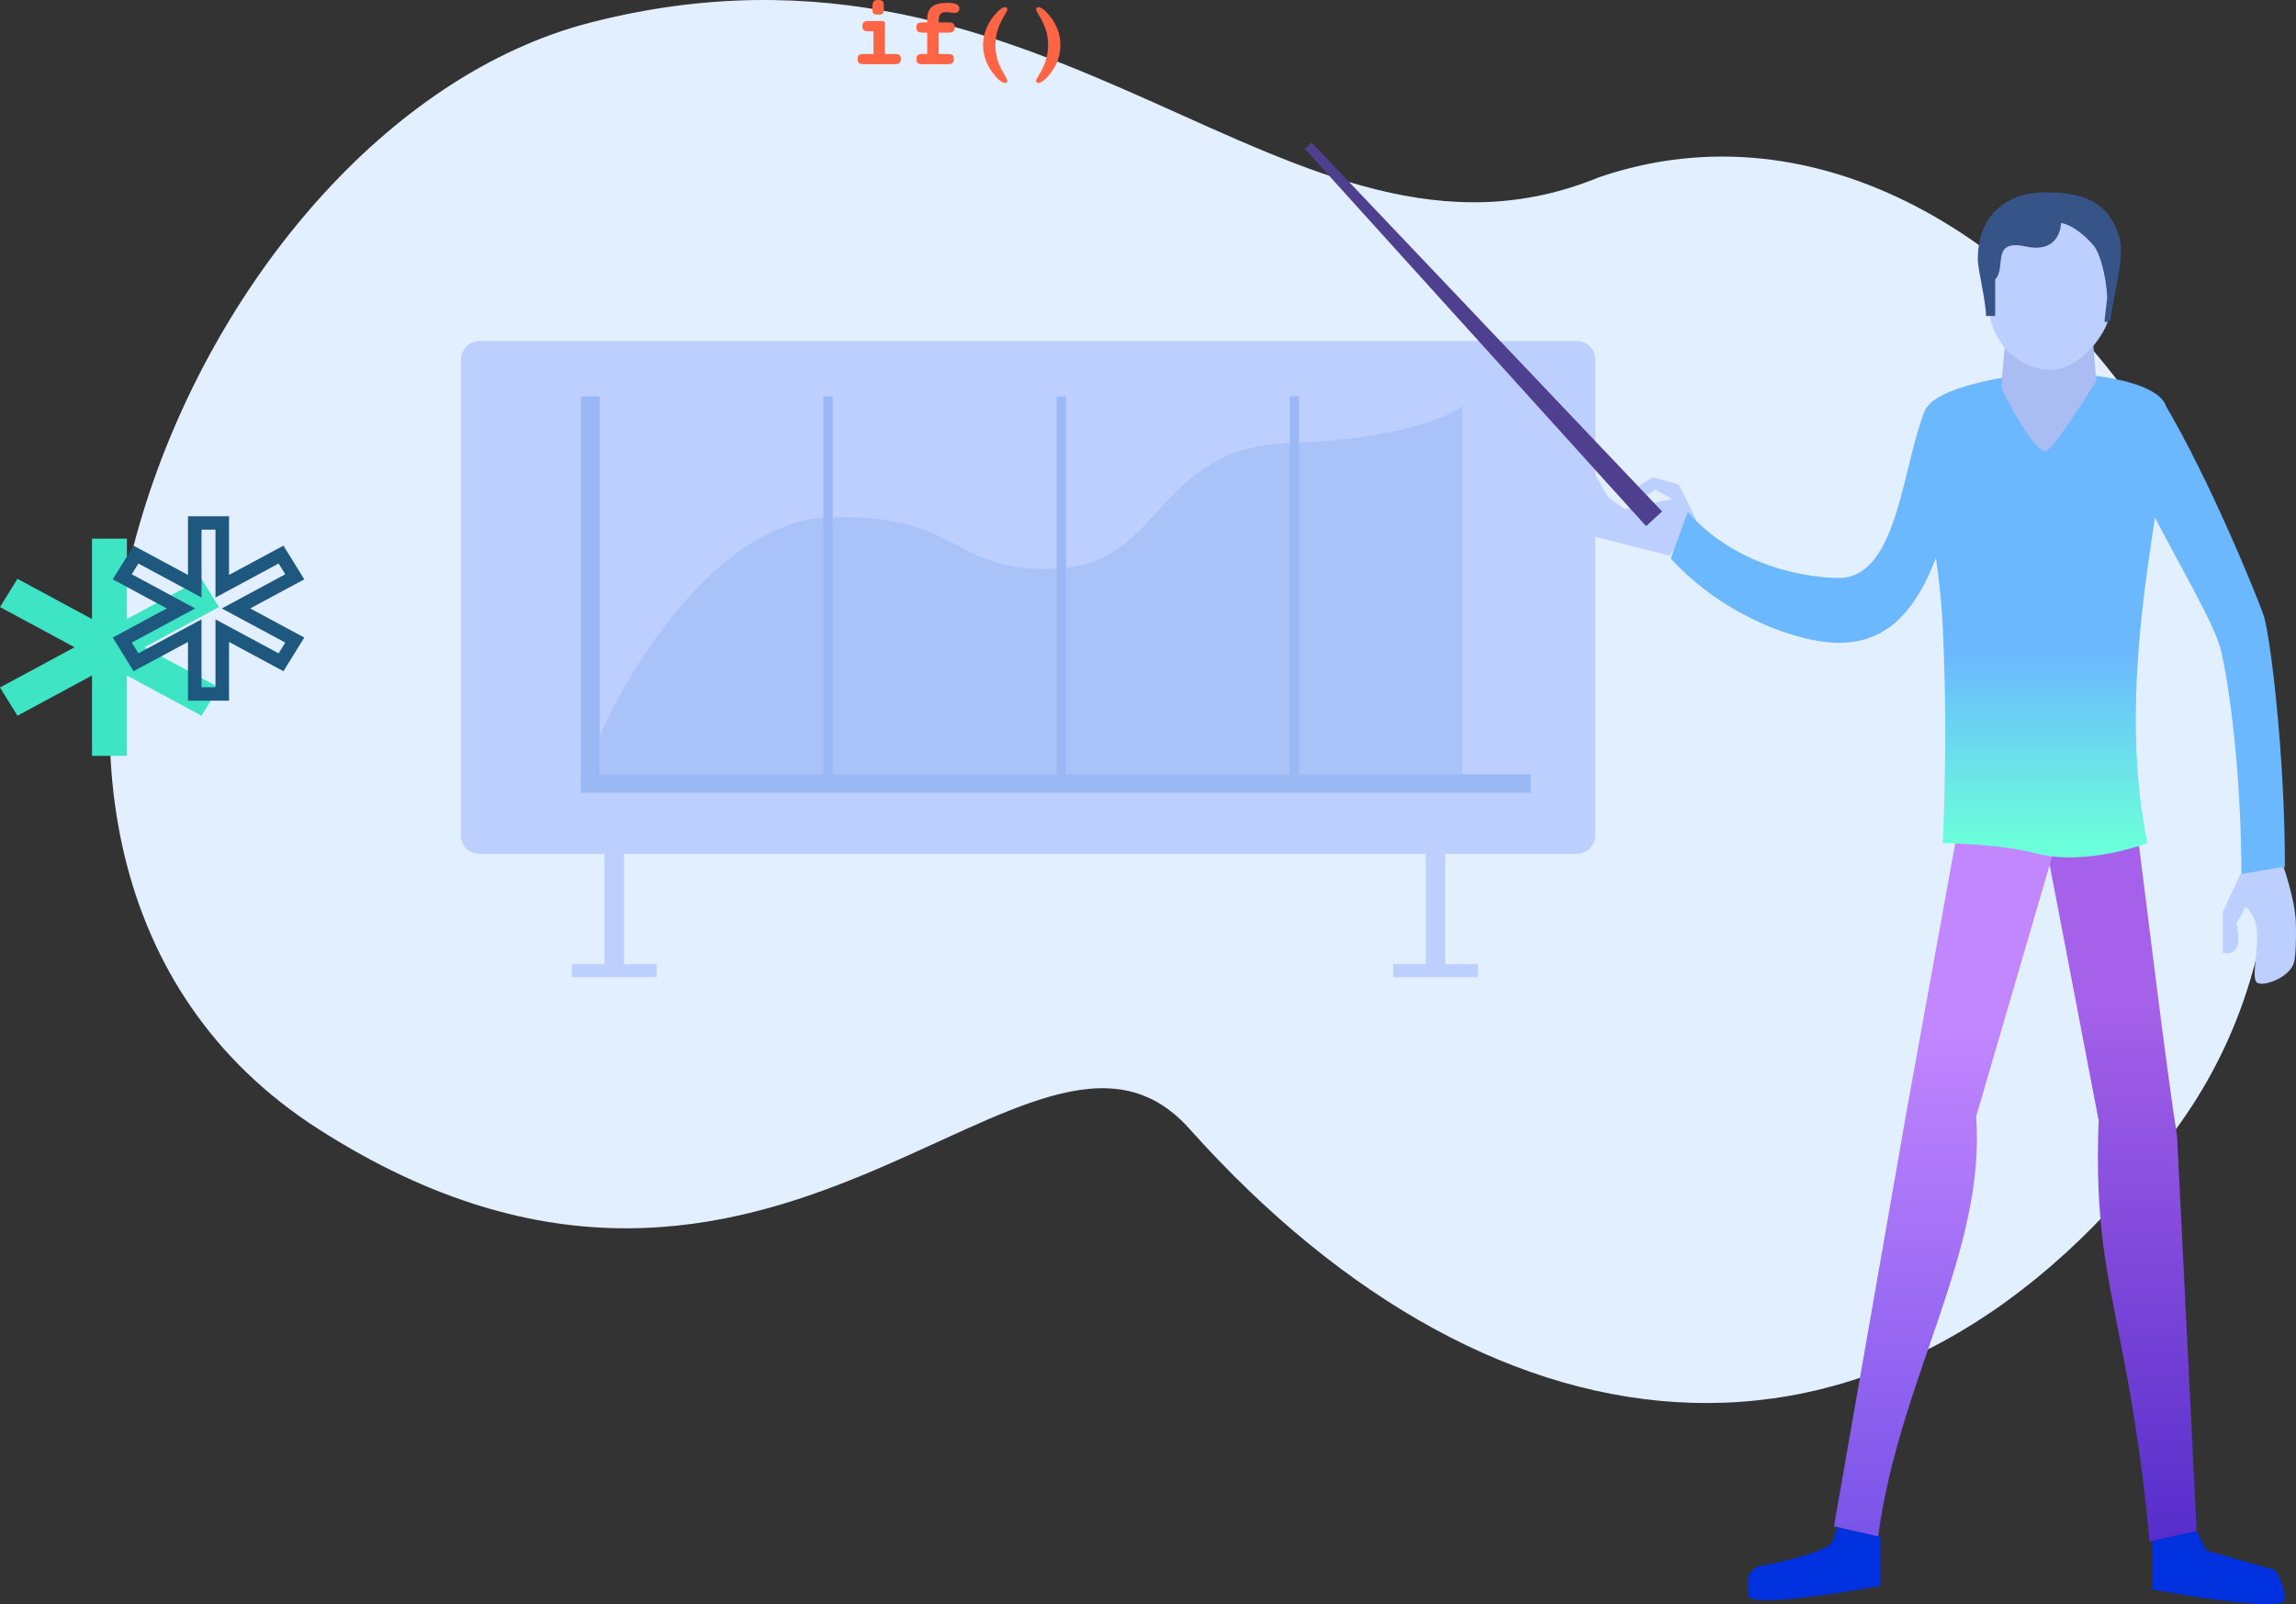 <svg width="249" height="174" viewBox="0 0 249 174" fill="none" xmlns="http://www.w3.org/2000/svg">
<rect x="0" y="0" width="249" height="174" fill="#333333" stroke="none"/>
<g clip-path="url(#clip0)">
<path d="M64 2.457C114.5 -10.545 140.001 32.955 173.402 19.232C221 2.955 268.001 78.955 236.001 122.458C205.282 164.219 162.5 159.955 129 122.458C111.957 103.382 84.288 154.39 34.501 122.458C-11.5 92.955 20 13.785 64 2.457Z" fill="#E2EFFF"/>
<path fill-rule="evenodd" clip-rule="evenodd" d="M95.972 5.854H97.059C97.292 5.854 97.457 5.897 97.555 5.981C97.653 6.065 97.701 6.205 97.701 6.401C97.701 6.601 97.652 6.744 97.552 6.832C97.453 6.92 97.288 6.964 97.059 6.964H93.642C93.413 6.964 93.249 6.92 93.149 6.832C93.05 6.744 93 6.601 93 6.401C93 6.205 93.048 6.065 93.144 5.981C93.24 5.897 93.406 5.854 93.642 5.854H94.729V3.393H94.158C93.932 3.393 93.77 3.35 93.672 3.264C93.575 3.178 93.526 3.035 93.526 2.836C93.526 2.637 93.573 2.495 93.667 2.41C93.762 2.326 93.925 2.284 94.158 2.284H95.679C95.774 2.284 95.846 2.303 95.897 2.342C95.947 2.381 95.972 2.434 95.972 2.502V5.854ZM95.241 0C95.487 0 95.651 0.047 95.731 0.142C95.812 0.236 95.853 0.463 95.853 0.82C95.853 1.165 95.817 1.378 95.744 1.461C95.672 1.544 95.501 1.585 95.231 1.585C94.968 1.585 94.799 1.546 94.723 1.469C94.647 1.391 94.609 1.236 94.609 1.003C94.609 0.571 94.648 0.295 94.725 0.177C94.803 0.059 94.975 0 95.241 0ZM101.8 2.431H102.887C103.12 2.431 103.285 2.474 103.383 2.56C103.48 2.646 103.529 2.787 103.529 2.983C103.529 3.178 103.479 3.32 103.38 3.408C103.281 3.496 103.116 3.54 102.887 3.54H101.8V5.854H102.806C103.039 5.854 103.204 5.896 103.302 5.981C103.399 6.065 103.448 6.205 103.448 6.401C103.448 6.6 103.399 6.744 103.299 6.832C103.2 6.92 103.035 6.963 102.806 6.963H100.021C99.788 6.963 99.623 6.92 99.525 6.832C99.428 6.744 99.379 6.6 99.379 6.401C99.379 6.205 99.427 6.065 99.523 5.981C99.619 5.896 99.785 5.854 100.021 5.854H100.557V3.54H100.021C99.788 3.54 99.623 3.496 99.525 3.408C99.428 3.32 99.379 3.178 99.379 2.983C99.379 2.783 99.427 2.642 99.523 2.557C99.619 2.473 99.785 2.431 100.021 2.431H100.557V2.142C100.557 1.48 100.727 1.01 101.067 0.731C101.408 0.453 101.987 0.313 102.806 0.313C103.231 0.313 103.544 0.364 103.744 0.465C103.945 0.567 104.045 0.724 104.045 0.936C104.045 1.078 104 1.191 103.911 1.276C103.822 1.36 103.701 1.402 103.549 1.402C103.438 1.402 103.281 1.387 103.077 1.357C102.873 1.326 102.73 1.311 102.65 1.311C102.336 1.311 102.116 1.381 101.99 1.521C101.864 1.662 101.8 1.909 101.8 2.263V2.431ZM109.005 0.775C109.073 0.775 109.13 0.799 109.177 0.848C109.225 0.897 109.248 0.956 109.248 1.023C109.248 1.094 109.167 1.268 109.005 1.545C108.888 1.741 108.795 1.903 108.727 2.031C108.454 2.537 108.257 3.019 108.136 3.474C108.015 3.93 107.954 4.403 107.954 4.893C107.954 5.331 108.003 5.759 108.101 6.174C108.198 6.589 108.348 7.003 108.551 7.415C108.658 7.627 108.802 7.887 108.98 8.192C109.159 8.498 109.248 8.688 109.248 8.762C109.248 8.829 109.225 8.886 109.18 8.932C109.134 8.977 109.081 9 109.021 9C108.889 9 108.737 8.943 108.563 8.828C108.39 8.713 108.203 8.546 108.005 8.326C107.546 7.817 107.2 7.273 106.966 6.696C106.731 6.118 106.614 5.517 106.614 4.893C106.614 4.325 106.71 3.779 106.903 3.254C107.095 2.729 107.383 2.225 107.767 1.742C108.016 1.432 108.248 1.193 108.462 1.026C108.676 0.858 108.857 0.775 109.005 0.775ZM112.361 1.023C112.361 0.956 112.385 0.897 112.432 0.848C112.479 0.799 112.535 0.775 112.599 0.775C112.75 0.775 112.935 0.858 113.152 1.026C113.37 1.193 113.603 1.432 113.852 1.742C114.233 2.218 114.52 2.72 114.712 3.246C114.904 3.773 115 4.322 115 4.893C115 5.517 114.884 6.118 114.651 6.696C114.419 7.273 114.073 7.817 113.615 8.326C113.419 8.542 113.232 8.709 113.054 8.825C112.875 8.942 112.72 9 112.589 9C112.528 9 112.475 8.977 112.429 8.932C112.384 8.886 112.361 8.829 112.361 8.762C112.361 8.688 112.444 8.515 112.609 8.245C112.73 8.046 112.825 7.884 112.892 7.759C113.165 7.253 113.362 6.772 113.483 6.316C113.605 5.86 113.665 5.385 113.665 4.893C113.665 4.45 113.617 4.021 113.519 3.606C113.421 3.191 113.271 2.777 113.069 2.365C112.958 2.142 112.812 1.882 112.632 1.583C112.451 1.284 112.361 1.097 112.361 1.023Z" fill="#FF6545"/>
<path fill-rule="evenodd" clip-rule="evenodd" d="M50 39C50 37.895 50.895 37 52 37H171C172.105 37 173 37.895 173 39V90.622C173 91.726 172.105 92.622 171 92.622H52C50.895 92.622 50 91.726 50 90.622V39ZM65.551 92.623H67.671V104.59H71.209V105.998H62.02V104.59H65.551V92.623ZM156.742 104.59H160.279V105.998H151.09V104.59H154.621V92.623H156.742V104.59Z" fill="#BCCFFF"/>
<path d="M89.803 56.134C78.07 56.538 68.393 72.129 65.022 79.874V84.42H158.585V44.012C157.236 45.19 151.605 47.648 139.872 48.053C125.205 48.558 126.217 61.185 114.585 61.69C102.953 62.196 104.47 55.629 89.803 56.134Z" fill="#A9C3F9"/>
<rect x="63" y="43" width="2.023" height="42.429" fill="#9AB8F3"/>
<rect x="166" y="84" width="2" height="103" transform="rotate(90 166 84)" fill="#9AB8F3"/>
<rect x="89.299" y="43" width="1.011" height="42.429" fill="#9AB8F3"/>
<rect x="114.586" y="43" width="1.011" height="42.429" fill="#9AB8F3"/>
<rect x="139.871" y="43" width="1.011" height="42.429" fill="#9AB8F3"/>
<path fill-rule="evenodd" clip-rule="evenodd" d="M9.98 58.43V67.153L1.892 62.792L0 65.853L8.087 70.215L0 74.577L1.892 77.639L9.98 73.277V82H13.764V73.277L21.852 77.639L23.744 74.577L15.656 70.215L23.744 65.853L21.852 62.792L13.764 67.153V58.43H9.98Z" fill="#3EE5C5"/>
<path fill-rule="evenodd" clip-rule="evenodd" d="M20.386 56H24.838V62.368L30.738 59.192L33 62.844L27.135 66.003L33 69.16L30.738 72.813L24.838 69.637V76.005H20.386V69.637L14.486 72.813L12.224 69.16L18.089 66.003L12.224 62.844L14.486 59.192L20.386 62.368V56ZM21.855 57.458V64.817L15.009 61.132L14.287 62.297L21.169 66.004L14.287 69.708L15.009 70.873L21.855 67.188V74.547H23.369V67.188L30.216 70.873L30.937 69.708L24.055 66.004L30.937 62.297L30.216 61.132L23.369 64.817V57.458H21.855Z" fill="#1F587F"/>
<path d="M236.103 123.247C233.976 109.513 231.106 82.608 230.255 80.351L221.219 88.253L227.598 121.554C226.905 139.387 230.801 142.551 233.119 167.209L238.229 166.144L236.103 123.247Z" fill="url(#paint0_linear)"/>
<path d="M206.866 120.003L213.245 84.867L223.876 88.395L214.308 121.132C215.404 135.758 205.943 149.623 203.677 166.71L198.892 165.581L206.866 120.003Z" fill="url(#paint1_linear)"/>
<path d="M232.896 91.464C228.579 70.779 236.851 46.852 234.693 43.61C232.534 40.368 221.589 40.368 221.589 40.368C221.589 40.368 210.796 41.294 208.895 44.279C206.993 47.263 210.202 58.063 210.67 67.58C211.328 80.967 210.67 91.464 210.67 91.464C210.67 91.464 216.658 91.493 220.898 92.596C226.237 93.985 232.896 91.464 232.896 91.464Z" fill="url(#paint2_linear)"/>
<path d="M245.519 66.84C245.223 65.833 239.787 52.147 234.485 43.353L229.86 47.985C232.805 55.605 239.866 66.605 240.809 70.357C241.751 74.109 243.084 83.953 243.084 95.21L247.797 94.038C247.797 81.894 246.255 69.339 245.519 66.84Z" fill="#6BB8FF"/>
<path d="M182.06 52.558L183.955 56.373L181.049 60.287L177.079 59.268L172.117 57.995L170.125 53.733L172.557 50.729L174.387 53.932L176.208 55.233L181.326 54.125L179.501 53.112L177.647 54.452L175.918 53.887L179.21 51.767L182.06 52.558Z" fill="#BCCFFF"/>
<path d="M199.42 62.697C206.035 62.697 206.322 49.733 208.943 44.176L213.62 46.697C210.793 59.973 208.257 69.732 199.42 69.732C195.179 69.732 187.049 66.971 181.19 60.59L183.04 55.548C188.488 61.722 196.475 62.697 199.42 62.697Z" fill="#6BB8FF"/>
<path d="M227.342 41.309L226.801 34.863L217.604 35.449C217.424 37.403 217.063 41.427 217.063 41.895C217.063 42.481 220.85 49.514 221.932 48.928C222.798 48.459 225.9 43.654 227.342 41.309Z" fill="#A9BDF2"/>
<path d="M239.292 168.2L238.229 166.08L233.444 167.14V172.44C238.229 173.324 247.797 174.772 247.797 173.5C247.797 172.228 247.088 170.85 246.734 170.32L239.292 168.2Z" fill="#0031DE"/>
<path d="M248.98 100.006C248.902 97.616 247.644 94.037 247.644 94.037L242.959 94.829L241.065 98.925V103.351C241.065 103.351 242.152 103.659 242.556 102.836C242.959 102.013 242.556 100.16 242.556 100.16L243.549 98.346C243.549 98.346 244.56 99.286 244.727 100.691C244.996 102.964 244.14 105.967 244.727 106.553C245.314 107.139 248.303 106.084 248.775 104.431C248.98 103.711 249.036 101.715 248.98 100.006Z" fill="#BCCFFF"/>
<path d="M141.495 16.136L142.238 15.454L180.253 55.482L178.52 57.073L141.495 16.136Z" fill="#4F3F8F"/>
<path d="M198.135 167.786C198.962 167.372 199.198 165.666 199.198 165.666L203.982 166.726V171.948V172.026C199.198 172.91 189.63 174.358 189.63 173.086C189.63 171.814 189 170.831 190.693 169.906C190.693 169.906 195.4 169.156 198.135 167.786Z" fill="#0031DE"/>
<path d="M227.863 27.199C227.464 26.007 225.078 24.411 223.912 23.749C222.868 23.723 221.37 23.325 219.372 23.722C216.874 24.219 215.875 26.702 215.875 27.695C215.875 28.689 215.437 32.47 215.875 34.648C216.375 37.13 218.872 40.112 222.369 40.111C225.865 40.11 228.862 35.641 228.862 33.654C228.862 31.668 228.363 28.689 227.863 27.199Z" fill="#BCCFFF"/>
<path d="M216.377 30.302V34.275H215.378C215.378 32.62 214.495 29.343 214.495 28.088C214.495 23.851 217.066 20.866 221.872 20.866C226.678 20.866 228.875 22.377 229.864 25.832C230.461 27.919 229.12 32.437 228.875 34.671C228.875 34.671 228.744 35.063 228.221 34.889L228.526 32.288C228.439 29.963 227.694 27.426 227.132 26.737C225.781 25.08 224.182 24.208 223.515 24.208C223.515 24.208 223.515 27.565 219.68 26.737C215.845 25.909 217.626 29.06 216.377 30.302Z" fill="#375488"/>
</g>
<defs>
<linearGradient id="paint0_linear" x1="229.724" y1="80.351" x2="229.724" y2="167.273" gradientUnits="userSpaceOnUse">
<stop offset="0.326" stop-color="#A561E9"/>
<stop offset="1" stop-color="#562DCB"/>
</linearGradient>
<linearGradient id="paint1_linear" x1="211.119" y1="84.867" x2="211.119" y2="166.71" gradientUnits="userSpaceOnUse">
<stop offset="0.326" stop-color="#C286FF"/>
<stop offset="1" stop-color="#7A53E9"/>
</linearGradient>
<linearGradient id="paint2_linear" x1="221.197" y1="41.474" x2="221.197" y2="91.465" gradientUnits="userSpaceOnUse">
<stop offset="0.586" stop-color="#6BB8FF"/>
<stop offset="1" stop-color="#6BFFDB"/>
</linearGradient>
<clipPath id="clip0">
<rect width="249.001" height="174.001" fill="white"/>
</clipPath>
</defs>
</svg>
